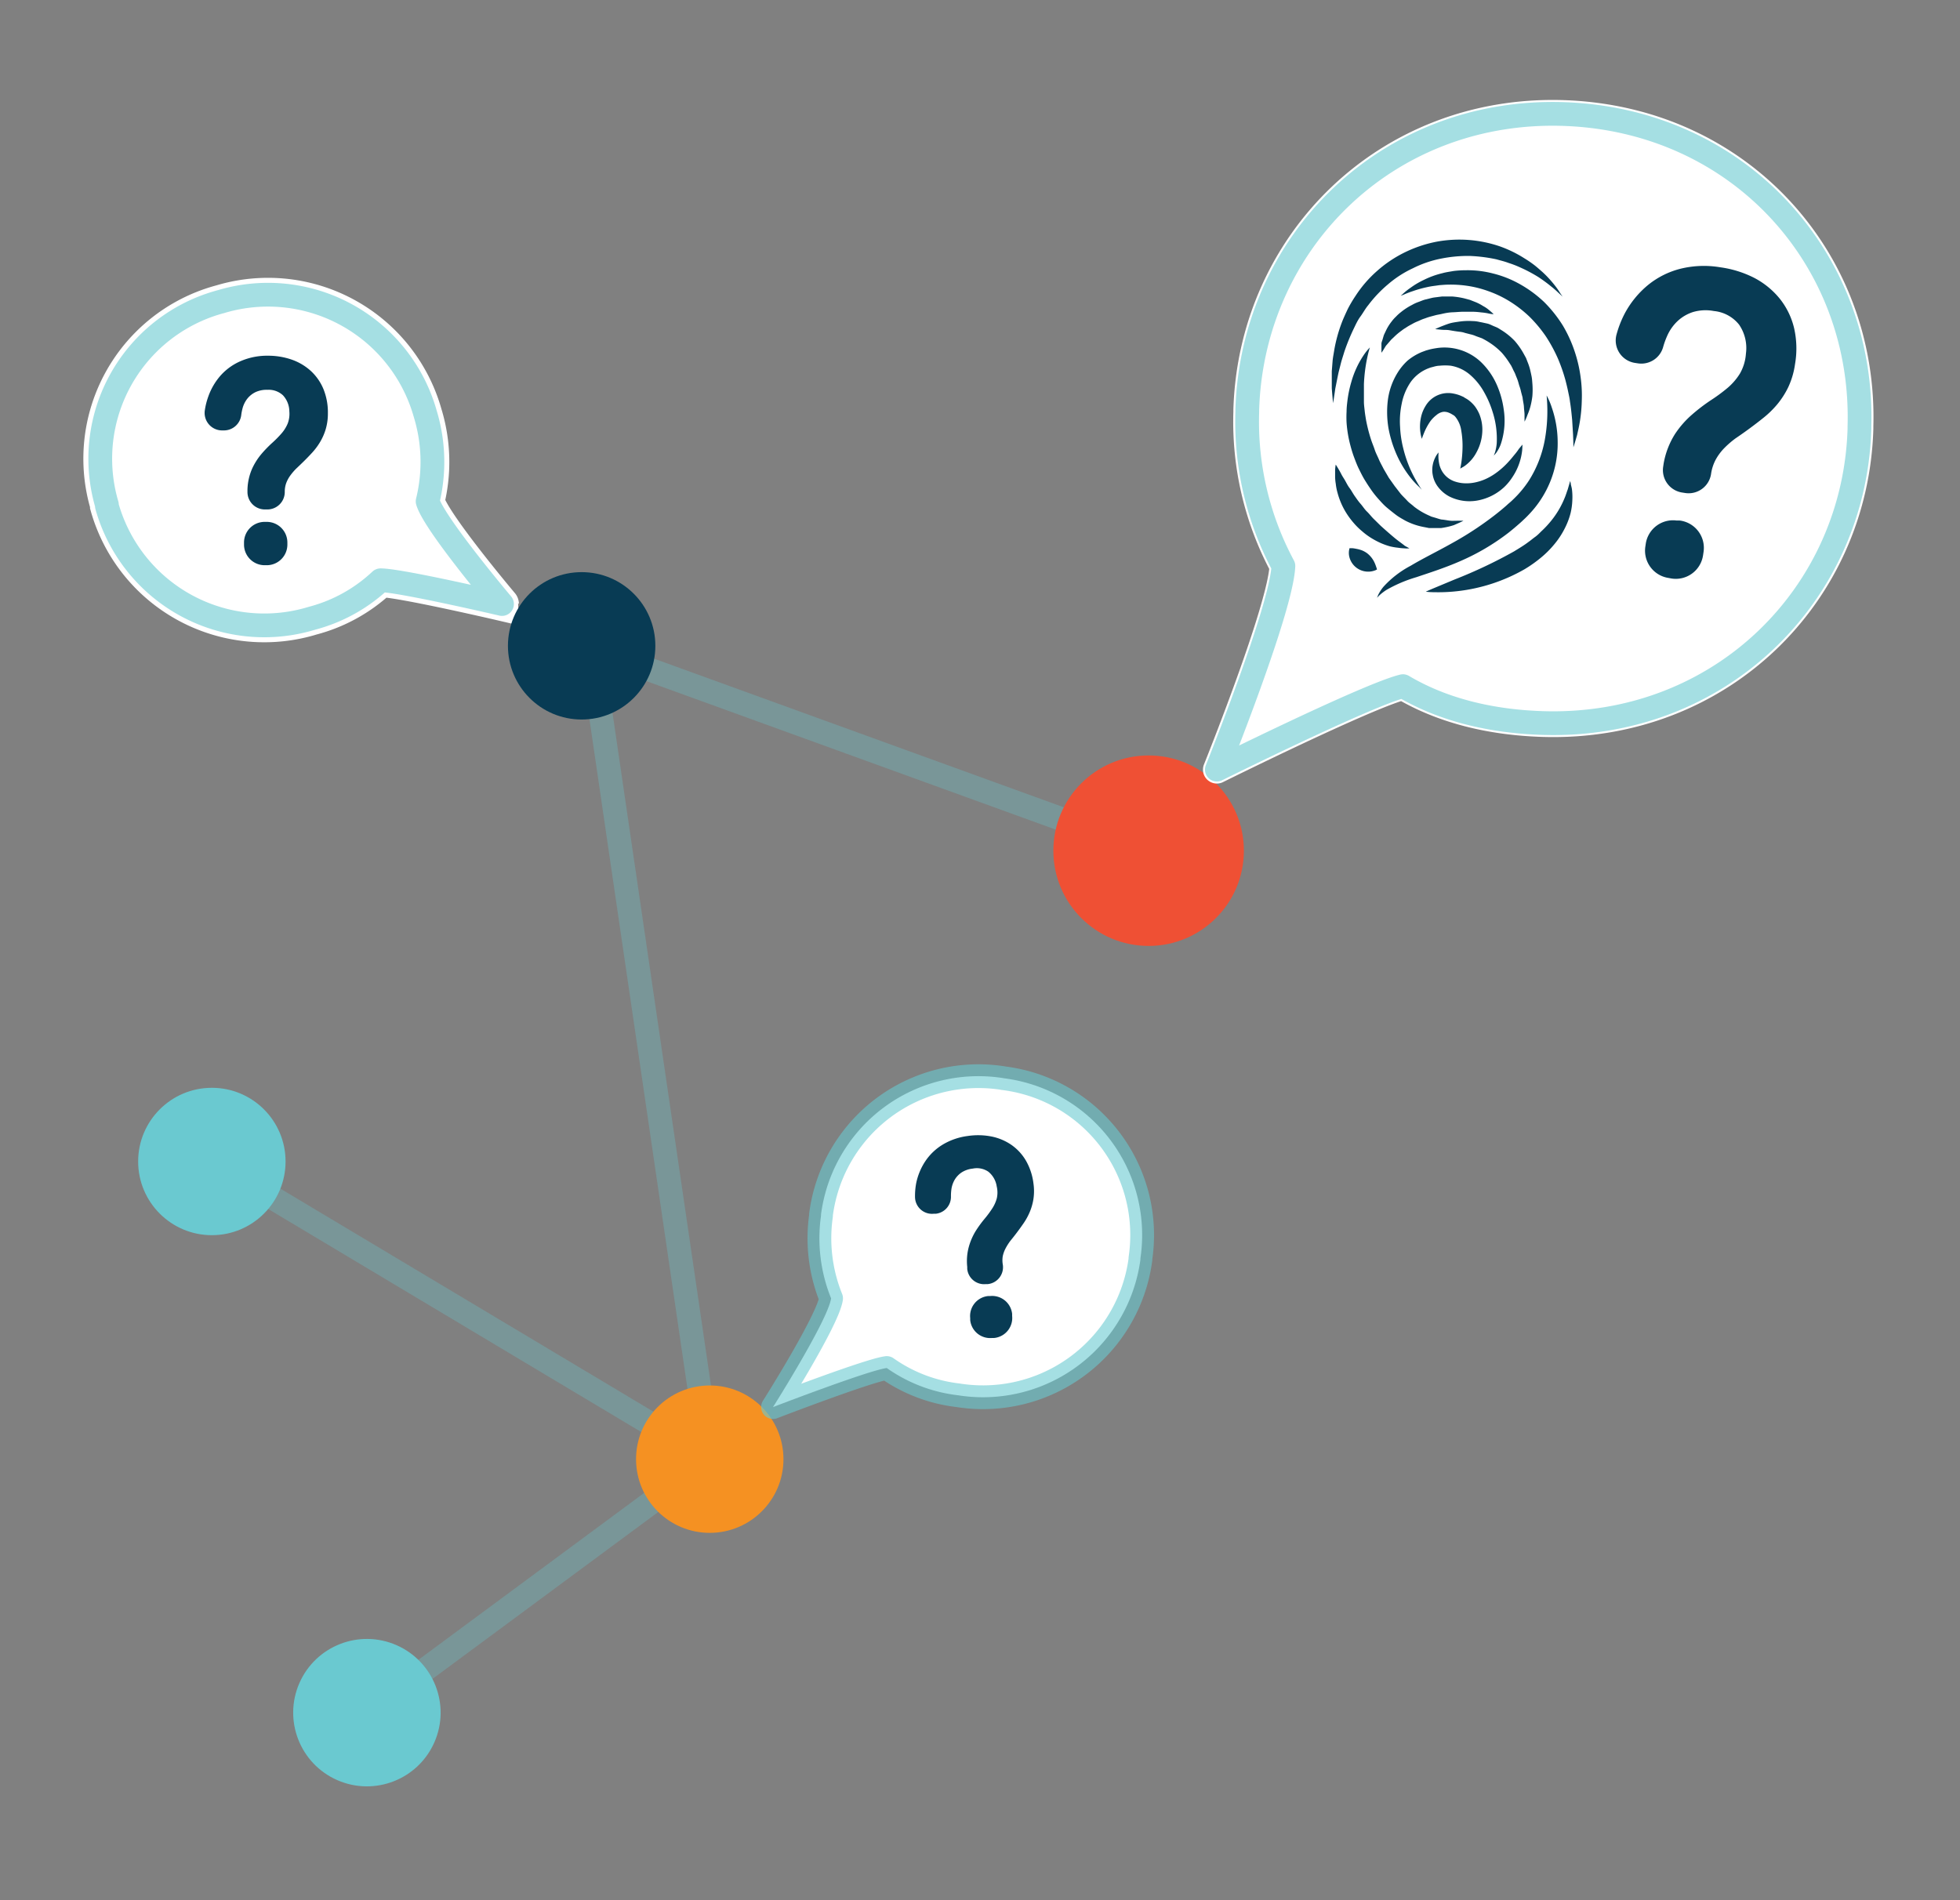 <svg id="Layer_1" data-name="Layer 1" xmlns="http://www.w3.org/2000/svg" viewBox="0 0 330 320"><rect x="0" y="0" width="330" height="320" fill="#808080" stroke="none"/><defs><style>.cls-1,.cls-11,.cls-4{fill:#fff;}.cls-1,.cls-11{stroke:#fff;}.cls-1,.cls-5{stroke-miterlimit:10;}.cls-1{stroke-width:5.69px;}.cls-2,.cls-5{fill:none;stroke:#6ac9d0;}.cls-10,.cls-11,.cls-12,.cls-2,.cls-3{stroke-linejoin:round;}.cls-2{stroke-width:4px;opacity:0.6;}.cls-10,.cls-12,.cls-3,.cls-8{fill:#083b54;}.cls-10,.cls-12,.cls-3{stroke:#083b54;stroke-linecap:round;}.cls-3{stroke-width:2.67px;}.cls-5{stroke-width:4px;opacity:0.3;}.cls-6{fill:#6ac9d0;}.cls-7{fill:#ef5034;}.cls-9{fill:#f59122;}.cls-10{stroke-width:2.6px;}.cls-11{stroke-width:4.68px;}.cls-12{stroke-width:2.68px;}</style></defs><title>ipfs-illustrations-how-4</title><path class="cls-1" d="M37.15,50.81A27.38,27.38,0,0,0,18,85L18,85.22a27.51,27.51,0,0,0,34.55,18.89,26.74,26.74,0,0,0,11.52-6.39c3.3,0,20.45,4,20.45,4S73.05,88.14,72,84.43A27.8,27.8,0,0,0,71.69,70l-0.06-.19a27.5,27.5,0,0,0-34.47-19h0Z"/><path class="cls-2" d="M37.15,50.81A27.38,27.38,0,0,0,18,85L18,85.22a27.51,27.51,0,0,0,34.55,18.89,26.74,26.74,0,0,0,11.52-6.39c3.3,0,20.45,4,20.45,4S73.05,88.14,72,84.43A27.8,27.8,0,0,0,71.69,70l-0.06-.19a27.5,27.5,0,0,0-34.47-19h0Z"/><path class="cls-3" d="M36.32,67.25a9.44,9.44,0,0,1,1.87-3.18,8.28,8.28,0,0,1,3-2.09,9.85,9.85,0,0,1,3.92-.74,10.71,10.71,0,0,1,3.56.58,8,8,0,0,1,2.77,1.64,7.29,7.29,0,0,1,1.8,2.61,9.11,9.11,0,0,1,.63,3.55,7.9,7.9,0,0,1-.32,2.31,8.3,8.3,0,0,1-.82,1.85,9.61,9.61,0,0,1-1.15,1.54q-0.65.71-1.32,1.37t-1.32,1.27a10.9,10.9,0,0,0-1.17,1.37,6.63,6.63,0,0,0-.84,1.58,5.62,5.62,0,0,0-.32,1.94v0A1.6,1.6,0,0,1,45,84.46H44.64A1.6,1.6,0,0,1,43,82.85V82.49a8.07,8.07,0,0,1,.66-3,9.45,9.45,0,0,1,1.38-2.18,18.76,18.76,0,0,1,1.72-1.77,19.33,19.33,0,0,0,1.67-1.7,7.51,7.51,0,0,0,1.24-2,5.9,5.9,0,0,0,.38-2.63,5.38,5.38,0,0,0-1.47-3.59,4.86,4.86,0,0,0-3.56-1.31,5.73,5.73,0,0,0-2.59.53,5.33,5.33,0,0,0-1.82,1.45,5.85,5.85,0,0,0-1.07,2.16,9.56,9.56,0,0,0-.25,1.3,1.6,1.6,0,0,1-1.59,1.4H37.39a1.61,1.61,0,0,1-1.59-1.81A10.55,10.55,0,0,1,36.32,67.25ZM47.05,91.37v0.35a2.14,2.14,0,0,1-2.15,2.13H44.55a2.14,2.14,0,0,1-2.13-2.15V91.35a2.14,2.14,0,0,1,2.15-2.13h0.35A2.14,2.14,0,0,1,47.05,91.37Z"/><path class="cls-4" d="M168.85,181.55a26.73,26.73,0,0,0-30.62,23l0,0.19a27,27,0,0,0,1.7,13.91c-0.56,3.73-9.78,18.31-9.78,18.31s16-6.16,19.15-6.58a26,26,0,0,0,12,4.59,26.74,26.74,0,0,0,30.71-22.86l0-.2a26.61,26.61,0,0,0-23.1-30.34h0Z"/><line class="cls-5" x1="119.5" y1="245.73" x2="35.67" y2="195.6"/><polyline class="cls-5" points="193.39 143.26 99.52 109.2 119.5 245.73"/><circle class="cls-6" cx="35.67" cy="195.6" r="12.41"/><line class="cls-5" x1="119.5" y1="245.73" x2="61.77" y2="288.42"/><circle class="cls-6" cx="61.77" cy="288.42" r="12.41" transform="translate(-227.19 229.25) rotate(-66.34)"/><circle class="cls-7" cx="193.39" cy="143.26" r="16.04"/><circle class="cls-8" cx="97.93" cy="108.76" r="12.41"/><circle class="cls-9" cx="119.5" cy="245.73" r="12.41"/><path class="cls-2" d="M168.85,181.55a26.73,26.73,0,0,0-30.62,23l0,0.19a27,27,0,0,0,1.7,13.91c-0.56,3.73-9.78,18.31-9.78,18.31s16-6.16,19.15-6.58a26,26,0,0,0,12,4.59,26.74,26.74,0,0,0,30.71-22.86l0-.2a26.61,26.61,0,0,0-23.1-30.34h0Z"/><path class="cls-10" d="M155.52,199.57a9.18,9.18,0,0,1,1.37-3.32,8.05,8.05,0,0,1,2.57-2.42,9.58,9.58,0,0,1,3.68-1.24,10.42,10.42,0,0,1,3.51.07,7.77,7.77,0,0,1,2.88,1.2,7.08,7.08,0,0,1,2.09,2.27,8.86,8.86,0,0,1,1.09,3.33,7.68,7.68,0,0,1,0,2.27,8.07,8.07,0,0,1-.54,1.89,9.35,9.35,0,0,1-.9,1.64q-0.53.77-1.08,1.5t-1.1,1.4a10.6,10.6,0,0,0-.94,1.48,6.44,6.44,0,0,0-.59,1.64,5.46,5.46,0,0,0,0,1.91v0a1.56,1.56,0,0,1-1.33,1.76l-0.32,0a1.56,1.56,0,0,1-1.76-1.33l0-.34a7.85,7.85,0,0,1,.23-3,9.19,9.19,0,0,1,1-2.29,18.24,18.24,0,0,1,1.41-1.93,18.8,18.8,0,0,0,1.38-1.87,7.3,7.3,0,0,0,.92-2.07,5.74,5.74,0,0,0,0-2.58,5.23,5.23,0,0,0-1.9-3.26,4.73,4.73,0,0,0-3.6-.77,5.57,5.57,0,0,0-2.42.86,5.18,5.18,0,0,0-1.55,1.64,5.69,5.69,0,0,0-.74,2.23,9.29,9.29,0,0,0-.07,1.29,1.56,1.56,0,0,1-1.34,1.57l-0.34,0a1.56,1.56,0,0,1-1.77-1.52A10.26,10.26,0,0,1,155.52,199.57Zm13.59,21.77,0,0.34a2.08,2.08,0,0,1-1.78,2.34l-0.34,0a2.08,2.08,0,0,1-2.34-1.78l0-.34a2.08,2.08,0,0,1,1.78-2.34l0.34,0A2.08,2.08,0,0,1,169.11,221.34Z"/><path class="cls-11" d="M263.17,19.2C233.5,18.28,210.86,40.86,210,69l0,0.37a51.39,51.39,0,0,0,6.08,25.94c-0.28,7.16-11.2,34.3-11.2,34.3s25.4-12.61,31.33-14.06c6.75,4,14.86,5.94,23.55,6.21,29.85,0.93,52.49-21.65,53.31-49.56V71.77c0.81-28.09-20.3-51.65-49.95-52.57h0Z"/><path class="cls-2" d="M263.17,19.2C233.5,18.28,210.86,40.86,210,69l0,0.37a51.39,51.39,0,0,0,6.08,25.94c-0.28,7.16-11.2,34.3-11.2,34.3s25.4-12.61,31.33-14.06c6.75,4,14.86,5.94,23.55,6.21,29.85,0.93,52.49-21.65,53.31-49.56V71.77c0.81-28.09-20.3-51.65-49.95-52.57h0Z"/><path class="cls-12" d="M274.7,53.49a14.58,14.58,0,0,1,3.59-4.43,12.79,12.79,0,0,1,5-2.51,15.22,15.22,0,0,1,6.16-.21A16.55,16.55,0,0,1,294.77,48a12.35,12.35,0,0,1,3.84,3.14,11.26,11.26,0,0,1,2.15,4.41,14.08,14.08,0,0,1,.14,5.56,12.2,12.2,0,0,1-1,3.46,12.82,12.82,0,0,1-1.68,2.64,14.85,14.85,0,0,1-2.12,2.08q-1.16.93-2.33,1.79t-2.31,1.63a16.84,16.84,0,0,0-2.11,1.82,10.23,10.23,0,0,0-1.65,2.22,8.68,8.68,0,0,0-.94,2.88v0a2.48,2.48,0,0,1-2.83,2.07l-0.51-.08a2.48,2.48,0,0,1-2.07-2.83l0.08-.54a12.46,12.46,0,0,1,1.69-4.4,14.6,14.6,0,0,1,2.62-3,29,29,0,0,1,3-2.3,29.86,29.86,0,0,0,3-2.21,11.6,11.6,0,0,0,2.35-2.73,9.12,9.12,0,0,0,1.2-3.92,8.31,8.31,0,0,0-1.41-5.82,7.51,7.51,0,0,0-5.13-2.82,8.85,8.85,0,0,0-4.07.21,8.23,8.23,0,0,0-3.11,1.8,9,9,0,0,0-2.14,3.06,14.77,14.77,0,0,0-.69,1.92A2.47,2.47,0,0,1,276,59.87l-0.53-.08a2.48,2.48,0,0,1-2-3.13A16.3,16.3,0,0,1,274.7,53.49ZM285.49,92.8l-0.08.54a3.3,3.3,0,0,1-3.77,2.76L281.1,96a3.3,3.3,0,0,1-2.75-3.77l0.08-.54A3.3,3.3,0,0,1,282.2,89L282.74,89A3.3,3.3,0,0,1,285.49,92.8Z"/><path class="cls-8" d="M245.86,78.92s0.08-.4.18-1a20,20,0,0,0,.2-2.39,15,15,0,0,0-.21-3,4.71,4.71,0,0,0-1-2.34,2.44,2.44,0,0,0-.2-0.2s-0.08-.06,0,0l-0.11-.07-0.22-.13a3.57,3.57,0,0,0-.55-0.28,1.94,1.94,0,0,0-1-.15,2.33,2.33,0,0,0-1.09.53,5.45,5.45,0,0,0-1,1,9.91,9.91,0,0,0-1.13,2.1c-0.23.56-.34,0.91-0.34,0.91a5.91,5.91,0,0,1-.23-1,7.28,7.28,0,0,1,.11-2.72,6,6,0,0,1,.75-1.82,4.42,4.42,0,0,1,4.69-2.08,6.07,6.07,0,0,1,1.37.42l0.24,0.11,0.12,0.05L246.63,67a5.22,5.22,0,0,1,.65.4,5.88,5.88,0,0,1,1.07,1.06,6.83,6.83,0,0,1,.71,1.24,7.05,7.05,0,0,1,.52,2.5,8,8,0,0,1-1,4,6.49,6.49,0,0,1-1.83,2.16,3.68,3.68,0,0,1-.67.42Z"/><path class="cls-8" d="M251.51,76.72l0.2-.53a7.65,7.65,0,0,0,.29-1.52,14.81,14.81,0,0,0-.71-5.36,16.33,16.33,0,0,0-1.4-3.24,10.67,10.67,0,0,0-2.33-2.91,6.64,6.64,0,0,0-3.29-1.57,9,9,0,0,0-1.91,0c-0.31,0-.7.09-0.95,0.16l-0.57.15-0.4.15a6.59,6.59,0,0,0-2.95,2.32A9.73,9.73,0,0,0,236,68a14.23,14.23,0,0,0-.27,3.91,17.81,17.81,0,0,0,.53,3.58,20.82,20.82,0,0,0,2,5.15c0.33,0.59.6,1.06,0.81,1.36l0.31,0.48L239,82.06a15,15,0,0,1-1.13-1.16,17.88,17.88,0,0,1-3-5,19.57,19.57,0,0,1-1.1-3.82,16.39,16.39,0,0,1-.12-4.53,11.53,11.53,0,0,1,1.65-4.77A9.58,9.58,0,0,1,237,60.72a9.32,9.32,0,0,1,2.4-1.44l0.7-.26,0.57-.16c0.51-.13.9-0.19,1.36-0.26a8.94,8.94,0,0,1,7.43,2.48,12.11,12.11,0,0,1,2.63,3.9,15.34,15.34,0,0,1,1.08,3.91,12.5,12.5,0,0,1-.49,5.92,6.07,6.07,0,0,1-.78,1.47C251.65,76.58,251.51,76.72,251.51,76.72Z"/><path class="cls-8" d="M232.59,59.4s0-.38,0-1c0-.16,0-0.34,0-0.53s0.1-.41.17-0.64l0.22-.75c0.1-.25.23-0.49,0.35-0.76a8.15,8.15,0,0,1,1-1.61,5.86,5.86,0,0,1,.7-0.78,6.83,6.83,0,0,1,.81-0.74,10.62,10.62,0,0,1,1.92-1.25,6.46,6.46,0,0,1,1.07-.49c0.37-.13.73-0.3,1.11-0.4l1.14-.28c0.38-.09.77-0.11,1.15-0.17l0.57-.07h0.57c0.38,0,.75,0,1.11,0a12.93,12.93,0,0,1,2.07.32l0.93,0.25,0.84,0.33a7.7,7.7,0,0,1,1.39.71,5.2,5.2,0,0,1,1,.68c0.51,0.42.77,0.69,0.77,0.69s-0.39,0-1-.15a10.19,10.19,0,0,0-1.11-.15A13,13,0,0,0,248,52.5l-0.79,0-0.84,0c-0.57,0-1.17.07-1.78,0.09s-1.24.13-1.86,0.28c-0.31.07-.63,0.12-0.94,0.19l-0.93.25a9.13,9.13,0,0,0-.91.3,6.5,6.5,0,0,0-.88.34c-0.28.13-.58,0.24-0.85,0.37s-0.53.29-.8,0.43a7.75,7.75,0,0,0-.75.46,5.82,5.82,0,0,0-.7.48,10.39,10.39,0,0,0-1.2,1l-0.53.5-0.42.49c-0.14.16-.26,0.31-0.39,0.45s-0.21.31-.3,0.44C232.83,59.1,232.59,59.4,232.59,59.4Z"/><path class="cls-8" d="M246.4,87.7s-0.59.3-1.63,0.74a12.74,12.74,0,0,1-2.11.48c-0.42,0-.86,0-1.34,0-0.24,0-.49,0-0.74,0l-0.76-.15a11.14,11.14,0,0,1-3.23-1.1c-0.52-.3-1.08-0.6-1.6-1s-1-.78-1.51-1.21-0.94-.92-1.39-1.42-0.85-1-1.25-1.58-0.76-1.13-1.11-1.71-0.65-1.2-.95-1.81-0.54-1.25-.78-1.89-0.44-1.28-.61-1.93a20.46,20.46,0,0,1-.67-3.92,17.19,17.19,0,0,1,0-1.89c0-.61.07-1.23,0.14-1.8a19.59,19.59,0,0,1,.66-3.19,15.63,15.63,0,0,1,2-4.39,10,10,0,0,1,.8-1.07l0.31-.35-0.12.45c-0.09.29-.19,0.72-0.31,1.26a26.94,26.94,0,0,0-.56,4.46c0,0.92,0,1.9,0,2.94,0,0.53.07,1,.13,1.57s0.15,1.06.24,1.62a27.19,27.19,0,0,0,.85,3.28c0.18,0.55.42,1.09,0.6,1.65s0.47,1.08.7,1.63,0.53,1.05.79,1.58l0.88,1.51,1,1.41,1,1.29c0.35,0.41.74,0.76,1.09,1.15s0.78,0.65,1.15,1a11.7,11.7,0,0,0,2.36,1.43L241,87l0.58,0.17c0.38,0.11.76,0.25,1.11,0.32,0.7,0.05,1.33.23,1.9,0.22C245.74,87.68,246.4,87.7,246.4,87.7Z"/><path class="cls-8" d="M260.4,66.6a11.31,11.31,0,0,1,.86,2,18.07,18.07,0,0,1,1,5.7,17.1,17.1,0,0,1-1.89,8.2,17.41,17.41,0,0,1-2.82,4c-0.27.29-.6,0.63-0.87,0.88s-0.54.52-.86,0.79c-0.62.55-1.23,1.06-1.86,1.56a37.94,37.94,0,0,1-8.06,4.75c-2.71,1.19-5.3,2-7.46,2.73a23.4,23.4,0,0,0-5,2.13,8.61,8.61,0,0,0-1.21.93l-0.39.4,0.22-.52a6.73,6.73,0,0,1,.89-1.36,16.66,16.66,0,0,1,4.57-3.52c2-1.2,4.43-2.38,6.87-3.75a55.57,55.57,0,0,0,7.24-4.74c0.58-.45,1.15-0.91,1.68-1.37,0.27-.22.55-0.5,0.84-0.74s0.51-.46.77-0.71a17.78,17.78,0,0,0,2.53-3.08,19.26,19.26,0,0,0,2.63-6.73,27.05,27.05,0,0,0,.44-5.39C260.49,67.38,260.4,66.6,260.4,66.6Z"/><path class="cls-8" d="M264.37,81l0.09,0.38c0,0.25.15,0.6,0.21,1.07a10.28,10.28,0,0,1,.06,1.75,11,11,0,0,1-.31,2.27,12.39,12.39,0,0,1-1,2.58,13.83,13.83,0,0,1-1.7,2.58,16.45,16.45,0,0,1-2.31,2.31,22,22,0,0,1-2.72,1.92,29.29,29.29,0,0,1-11.27,3.69,28.47,28.47,0,0,1-3.88.18c-0.94,0-1.48-.09-1.48-0.09s0.49-.23,1.35-0.59l3.5-1.46a81,81,0,0,0,10-4.73c0.83-.51,1.66-1,2.42-1.58,0.39-.27.74-0.58,1.12-0.85s0.7-.59,1-0.9a16.88,16.88,0,0,0,1.75-1.87,15.14,15.14,0,0,0,1.31-1.91,15.32,15.32,0,0,0,.89-1.81c0.25-.57.38-1.07,0.55-1.5C264.22,81.5,264.37,81,264.37,81Z"/><path class="cls-8" d="M264.91,75.33s0-.79-0.06-2.17l-0.15-2.44c-0.09-.94-0.19-2-0.37-3.11-0.06-.56-0.2-1.14-0.32-1.73s-0.27-1.2-.43-1.82a28.19,28.19,0,0,0-1.31-3.75,25.59,25.59,0,0,0-2-3.67,22.64,22.64,0,0,0-2.72-3.27,20.37,20.37,0,0,0-3.34-2.6A18.36,18.36,0,0,0,250.5,49a18,18,0,0,0-3.78-.91,19,19,0,0,0-3.54-.13l-0.81.06-0.77.11a13.37,13.37,0,0,0-1.44.25,19.82,19.82,0,0,0-2.32.66c-0.64.21-1.14,0.42-1.48,0.57l-0.53.21,0.42-.38a10.79,10.79,0,0,1,1.27-1,13.46,13.46,0,0,1,2.2-1.3A14.56,14.56,0,0,1,242.88,46c0.6-.17,1.24-0.25,1.91-0.37a17.61,17.61,0,0,1,2.09-.12,17,17,0,0,1,4.51.55,17.85,17.85,0,0,1,4.54,1.81,20.36,20.36,0,0,1,4.06,3,22,22,0,0,1,3.14,3.95,22.34,22.34,0,0,1,2,4.39,23,23,0,0,1,1,4.35,22.47,22.47,0,0,1,.19,3.94,25.09,25.09,0,0,1-.29,3.28c-0.15,1-.35,1.8-0.5,2.48C265.16,74.58,264.91,75.33,264.91,75.33Z"/><path class="cls-8" d="M263.09,49.95l-0.48-.44c-0.31-.28-0.76-0.73-1.37-1.21A26.17,26.17,0,0,0,259,46.65,25.12,25.12,0,0,0,255.87,45a16.34,16.34,0,0,0-1.88-.72c-0.65-.25-1.35-0.41-2.05-0.61a26,26,0,0,0-4.54-.57,23.29,23.29,0,0,0-4.82.46,18.46,18.46,0,0,0-4.7,1.62,18.07,18.07,0,0,0-4.17,2.69,21.19,21.19,0,0,0-3.34,3.52c-0.51.61-.87,1.31-1.33,1.93s-0.77,1.32-1.1,2a34.5,34.5,0,0,0-1.59,3.89c-0.19.63-.39,1.23-0.55,1.81l-0.42,1.66c-0.23,1.05-.4,2-0.56,2.76-0.22,1.55-.37,2.45-0.37,2.45s-0.1-.89-0.22-2.49c0-.79,0-1.77,0-2.88l0.14-1.78c0.06-.63.2-1.28,0.31-2a25.12,25.12,0,0,1,1.21-4.35c0.28-.75.64-1.51,1-2.29a21.23,21.23,0,0,1,1.33-2.26,20.21,20.21,0,0,1,3.6-4.18,20.79,20.79,0,0,1,4.76-3.19A21.41,21.41,0,0,1,242,40.68a21.06,21.06,0,0,1,10.53.81,20.23,20.23,0,0,1,4.11,2,18.54,18.54,0,0,1,1.66,1.13c0.51,0.39.95,0.8,1.38,1.17a18.39,18.39,0,0,1,2,2.15,13,13,0,0,1,1.06,1.51Z"/><path class="cls-8" d="M256.33,74.87s0,0.38-.05,1a10,10,0,0,1-.69,2.7,9.8,9.8,0,0,1-.89,1.69A9.25,9.25,0,0,1,253.29,82,8.94,8.94,0,0,1,249,84.24a7.56,7.56,0,0,1-5-.64A5.79,5.79,0,0,1,242.12,82a4.62,4.62,0,0,1-.89-2,4.54,4.54,0,0,1,0-1.73,4.6,4.6,0,0,1,.4-1.19,3.87,3.87,0,0,1,.4-0.67l0.16-.22v0.27a7.38,7.38,0,0,0,0,.74,7.07,7.07,0,0,0,.16,1.07,4.36,4.36,0,0,0,.5,1.17,3.94,3.94,0,0,0,2.21,1.68,5.72,5.72,0,0,0,1.6.27,7,7,0,0,0,1.71-.15,8.6,8.6,0,0,0,1.69-.54,10.06,10.06,0,0,0,1.55-.86,13.34,13.34,0,0,0,2.5-2.22c0.35-.37.64-0.76,0.92-1.09s0.5-.63.68-0.91C256.09,75.16,256.33,74.87,256.33,74.87Z"/><path class="cls-8" d="M237.3,92.34a4.7,4.7,0,0,1-.91,0,8.1,8.1,0,0,1-1-.1A10.08,10.08,0,0,1,234,92a12,12,0,0,1-1.51-.54,13.51,13.51,0,0,1-1.59-.84,11.65,11.65,0,0,1-1.56-1.15,11.81,11.81,0,0,1-1.43-1.41,13.35,13.35,0,0,1-1.2-1.61,12.37,12.37,0,0,1-1.5-3.41,9.16,9.16,0,0,1-.31-1.57,7.47,7.47,0,0,1-.11-1.34c0-.4,0-0.75,0-1a8.77,8.77,0,0,1,.1-0.89s0.2,0.28.48,0.77c0.14,0.24.31,0.53,0.48,0.87s0.42,0.69.64,1.08,0.43,0.83.74,1.24,0.54,0.88.85,1.32,0.62,0.9,1,1.33,0.66,0.91,1.07,1.3,0.74,0.85,1.14,1.24,0.79,0.78,1.18,1.16c0.8,0.72,1.57,1.4,2.29,2s1.33,1,1.77,1.37Z"/><path class="cls-8" d="M256.68,71s0-.43,0-1.18c0-.37-0.08-0.81-0.1-1.28s-0.17-1-.23-1.61L256.1,66a6.47,6.47,0,0,0-.26-0.93c-0.11-.31-0.18-0.64-0.3-1s-0.26-.64-0.39-1-0.32-.63-0.47-1l-0.24-.48-0.29-.45a13.8,13.8,0,0,0-1.28-1.72,11.69,11.69,0,0,0-1.59-1.38,13.48,13.48,0,0,0-1.77-1.07c-0.32-.12-0.64-0.23-1-0.36a4.54,4.54,0,0,0-.94-0.31l-0.93-.24a3.77,3.77,0,0,0-.9-0.19c-0.59-.07-1.13-0.16-1.63-0.25s-0.93-.05-1.3-0.08c-0.73-.06-1.17-0.12-1.17-0.12s0.38-.19,1.08-0.47c0.35-.13.78-0.31,1.29-0.47s1.1-.23,1.76-0.33a10.79,10.79,0,0,1,2.16-.08,5.3,5.3,0,0,1,1.19.15c0.41,0.07.82,0.17,1.25,0.26s0.82,0.32,1.24.49a5.68,5.68,0,0,1,.63.28l0.59,0.37a11.25,11.25,0,0,1,2.19,1.78,12.4,12.4,0,0,1,1.59,2.3l0.33,0.6,0.24,0.63a9.59,9.59,0,0,1,.42,1.24c0.1,0.42.19,0.82,0.27,1.22s0.1,0.8.13,1.18a12.89,12.89,0,0,1,0,2.15,13.22,13.22,0,0,1-.34,1.78,9.92,9.92,0,0,1-.46,1.31C256.91,70.63,256.68,71,256.68,71Z"/><path class="cls-8" d="M231.84,95.9a2.06,2.06,0,0,1-.36.17,3.34,3.34,0,0,1-.88.19,3.29,3.29,0,0,1-2.2-.64,3.24,3.24,0,0,1-1.25-2,2.79,2.79,0,0,1,.07-1.3l0.39,0c0.23,0,.52.06,0.83,0.12a5.08,5.08,0,0,1,.91.26,4,4,0,0,1,.83.47,4.24,4.24,0,0,1,1.22,1.52,6.55,6.55,0,0,1,.31.79C231.81,95.75,231.84,95.9,231.84,95.9Z"/></svg>